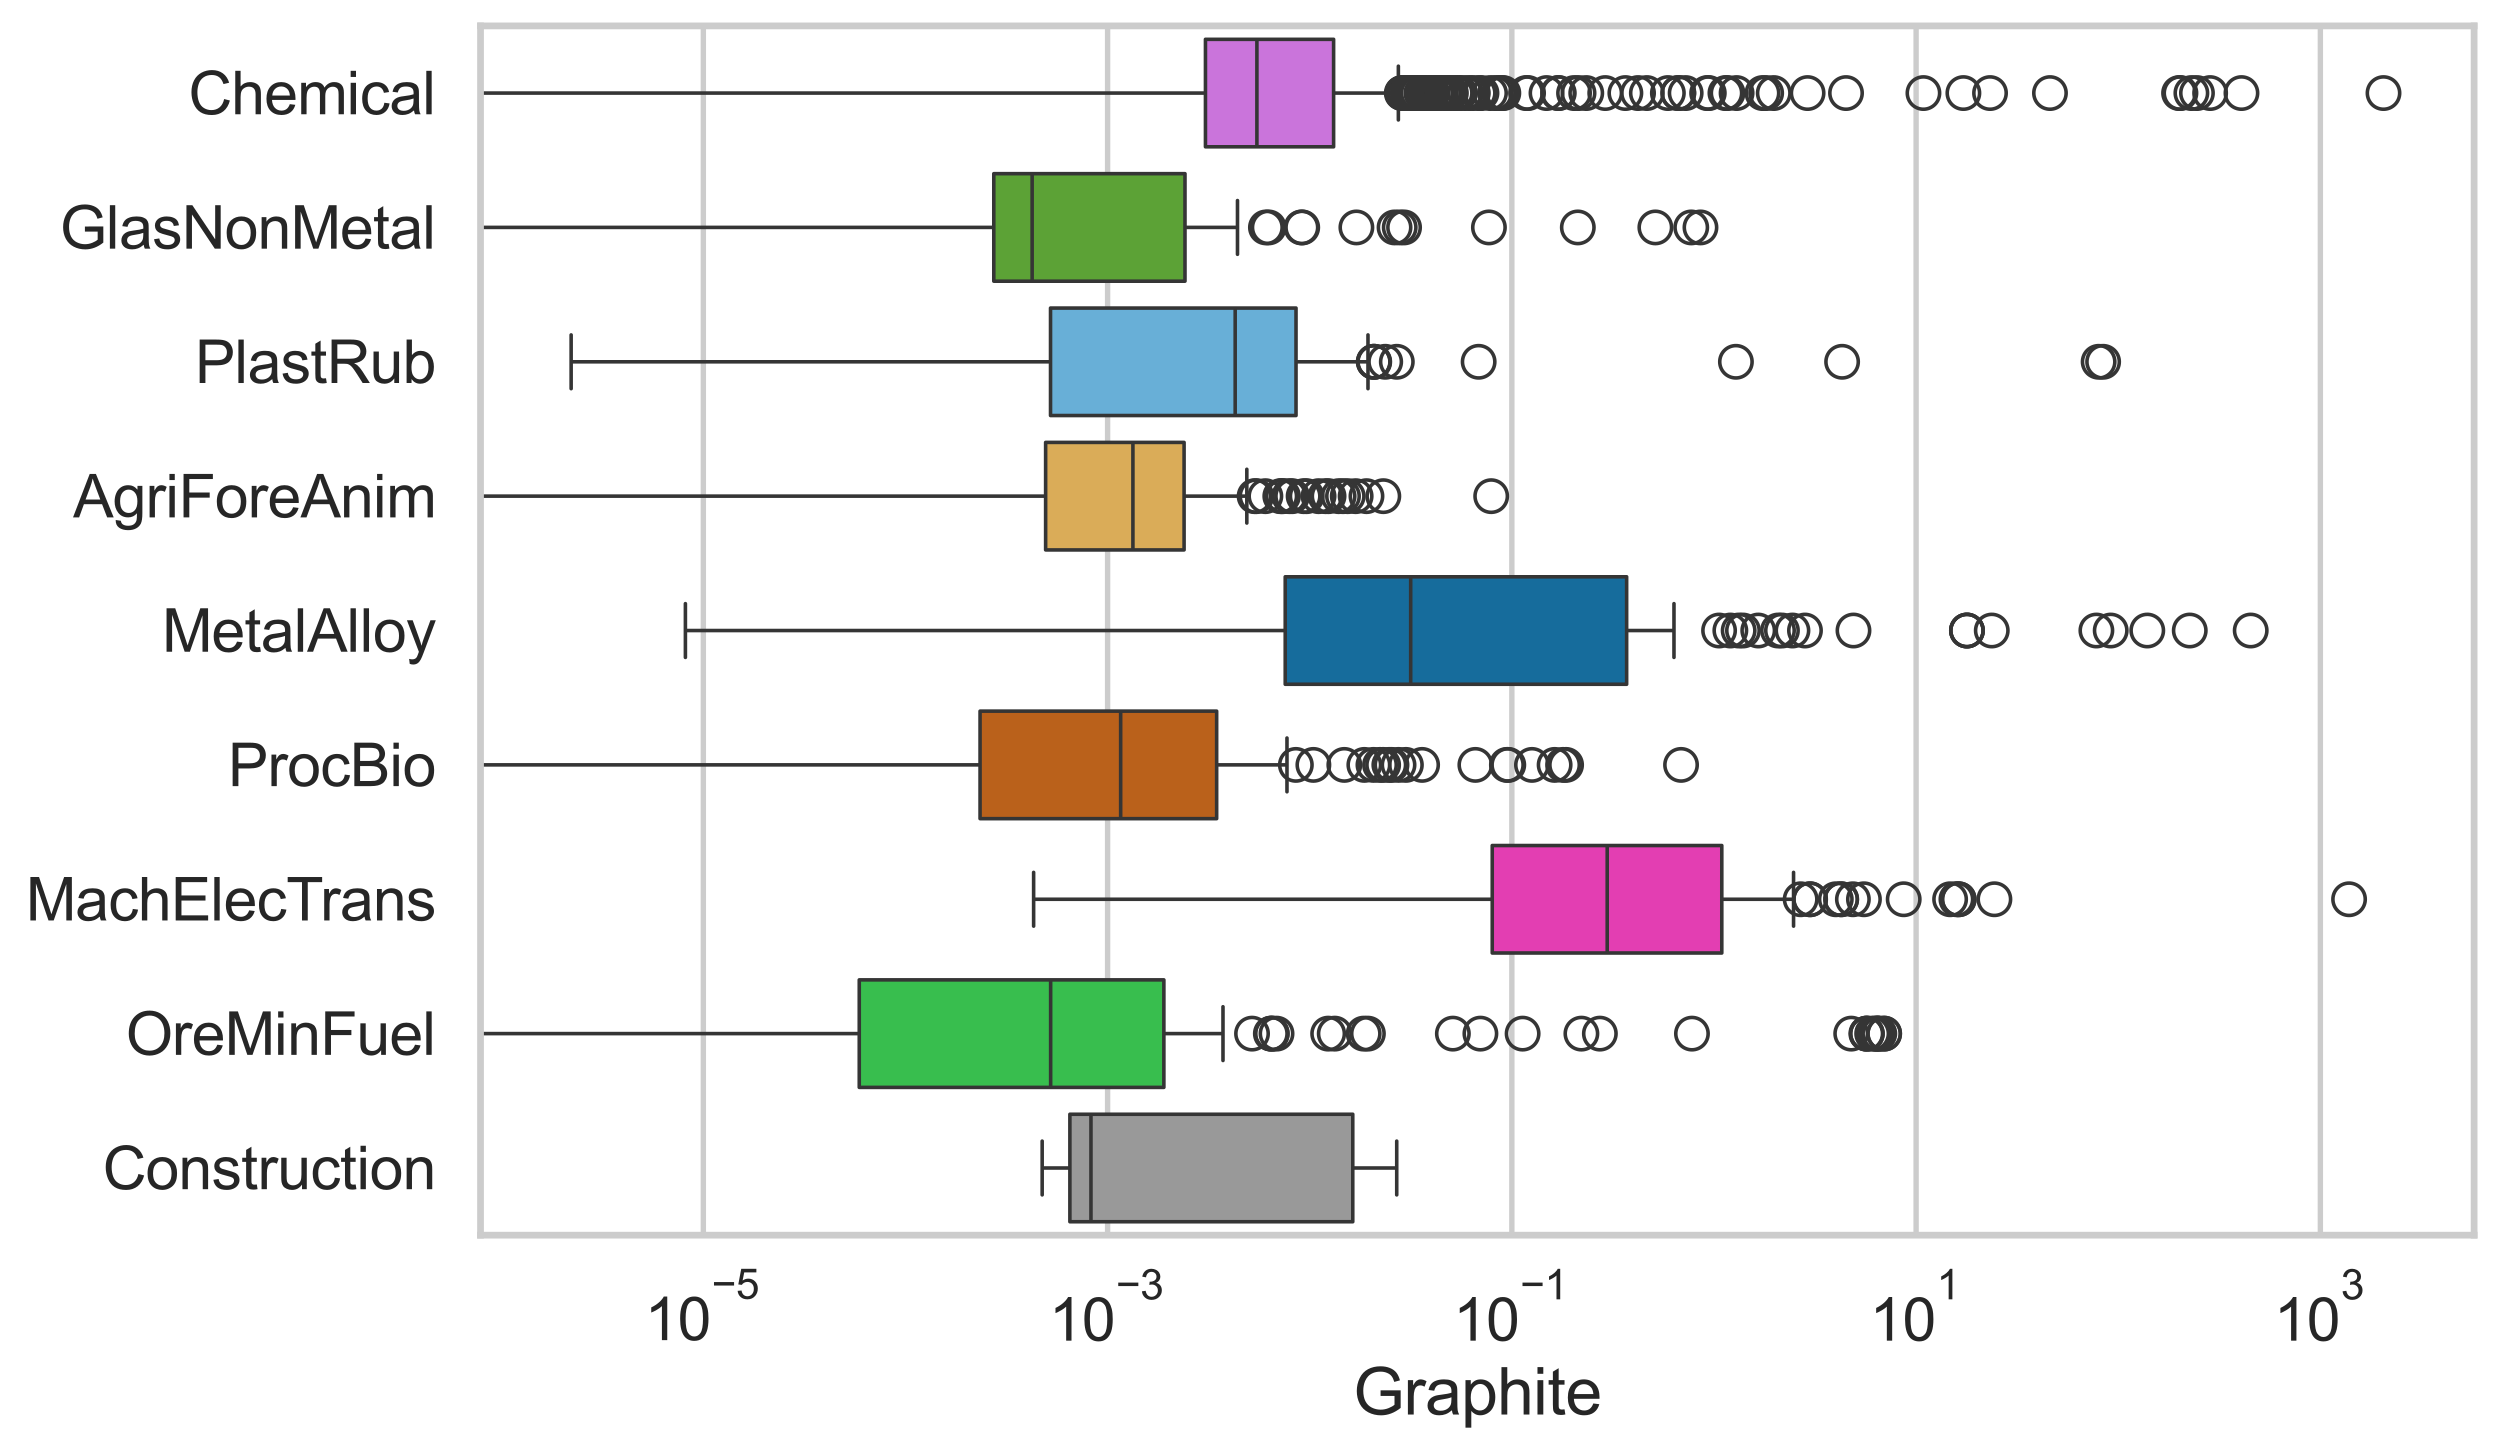 <?xml version="1.0" encoding="utf-8" standalone="no"?>
<!DOCTYPE svg PUBLIC "-//W3C//DTD SVG 1.1//EN"
  "http://www.w3.org/Graphics/SVG/1.1/DTD/svg11.dtd">
<svg xmlns:xlink="http://www.w3.org/1999/xlink" width="695.577pt" height="404.34pt" viewBox="0 0 695.577 404.34" xmlns="http://www.w3.org/2000/svg" version="1.1">
 <defs>
  <style type="text/css">*{stroke-linejoin: round; stroke-linecap: butt}</style>
 </defs>
 <g id="figure_1">
  <g id="patch_1">
   <path d="M 0 404.34 
L 695.577 404.34 
L 695.577 0 
L 0 0 
z
" style="fill: #ffffff"/>
  </g>
  <g id="axes_1">
   <g id="patch_2">
    <path d="M 133.697 343.665 
L 688.377 343.665 
L 688.377 7.2 
L 133.697 7.2 
z
" style="fill: #ffffff"/>
   </g>
   <g id="matplotlib.axis_1">
    <g id="xtick_1">
     <g id="line2d_1">
      <path d="M 195.69 343.665 
L 195.69 7.2 
" clip-path="url(#p0be18e0dca)" style="fill: none; stroke: #cccccc; stroke-width: 1.5; stroke-linecap: round"/>
     </g>
     <g id="text_1">
      <!-- $\mathdefault{10^{-5}}$ -->
      <g style="fill: #262626" transform="translate(179.355 373.015) scale(0.165 -0.165)">
       <defs>
        <path id="ArialMT-31" d="M 2384 0 
L 1822 0 
L 1822 3584 
Q 1619 3391 1289 3197 
Q 959 3003 697 2906 
L 697 3450 
Q 1169 3672 1522 3987 
Q 1875 4303 2022 4600 
L 2384 4600 
L 2384 0 
z
" transform="scale(0.016)"/>
        <path id="ArialMT-30" d="M 266 2259 
Q 266 3072 433 3567 
Q 600 4063 929 4331 
Q 1259 4600 1759 4600 
Q 2128 4600 2406 4451 
Q 2684 4303 2865 4023 
Q 3047 3744 3150 3342 
Q 3253 2941 3253 2259 
Q 3253 1453 3087 958 
Q 2922 463 2592 192 
Q 2263 -78 1759 -78 
Q 1097 -78 719 397 
Q 266 969 266 2259 
z
M 844 2259 
Q 844 1131 1108 757 
Q 1372 384 1759 384 
Q 2147 384 2411 759 
Q 2675 1134 2675 2259 
Q 2675 3391 2411 3762 
Q 2147 4134 1753 4134 
Q 1366 4134 1134 3806 
Q 844 3388 844 2259 
z
" transform="scale(0.016)"/>
        <path id="ArialMT-2212" d="M 3381 1997 
L 356 1997 
L 356 2522 
L 3381 2522 
L 3381 1997 
z
" transform="scale(0.016)"/>
        <path id="ArialMT-35" d="M 266 1200 
L 856 1250 
Q 922 819 1161 601 
Q 1400 384 1738 384 
Q 2144 384 2425 690 
Q 2706 997 2706 1503 
Q 2706 1984 2436 2262 
Q 2166 2541 1728 2541 
Q 1456 2541 1237 2417 
Q 1019 2294 894 2097 
L 366 2166 
L 809 4519 
L 3088 4519 
L 3088 3981 
L 1259 3981 
L 1013 2750 
Q 1425 3038 1878 3038 
Q 2478 3038 2890 2622 
Q 3303 2206 3303 1553 
Q 3303 931 2941 478 
Q 2500 -78 1738 -78 
Q 1113 -78 717 272 
Q 322 622 266 1200 
z
" transform="scale(0.016)"/>
       </defs>
       <use xlink:href="#ArialMT-31" transform="translate(0 0.88)"/>
       <use xlink:href="#ArialMT-30" transform="translate(55.615 0.88)"/>
       <use xlink:href="#ArialMT-2212" transform="translate(112.973 70.573) scale(0.7)"/>
       <use xlink:href="#ArialMT-35" transform="translate(153.852 70.573) scale(0.7)"/>
      </g>
     </g>
    </g>
    <g id="xtick_2">
     <g id="line2d_2">
      <path d="M 308.166 343.665 
L 308.166 7.2 
" clip-path="url(#p0be18e0dca)" style="fill: none; stroke: #cccccc; stroke-width: 1.5; stroke-linecap: round"/>
     </g>
     <g id="text_2">
      <!-- $\mathdefault{10^{-3}}$ -->
      <g style="fill: #262626" transform="translate(291.831 373.18) scale(0.165 -0.165)">
       <defs>
        <path id="ArialMT-33" d="M 269 1209 
L 831 1284 
Q 928 806 1161 595 
Q 1394 384 1728 384 
Q 2125 384 2398 659 
Q 2672 934 2672 1341 
Q 2672 1728 2419 1979 
Q 2166 2231 1775 2231 
Q 1616 2231 1378 2169 
L 1441 2663 
Q 1497 2656 1531 2656 
Q 1891 2656 2178 2843 
Q 2466 3031 2466 3422 
Q 2466 3731 2256 3934 
Q 2047 4138 1716 4138 
Q 1388 4138 1169 3931 
Q 950 3725 888 3313 
L 325 3413 
Q 428 3978 793 4289 
Q 1159 4600 1703 4600 
Q 2078 4600 2393 4439 
Q 2709 4278 2876 4000 
Q 3044 3722 3044 3409 
Q 3044 3113 2884 2869 
Q 2725 2625 2413 2481 
Q 2819 2388 3044 2092 
Q 3269 1797 3269 1353 
Q 3269 753 2831 336 
Q 2394 -81 1725 -81 
Q 1122 -81 723 278 
Q 325 638 269 1209 
z
" transform="scale(0.016)"/>
       </defs>
       <use xlink:href="#ArialMT-31" transform="translate(0 0.994)"/>
       <use xlink:href="#ArialMT-30" transform="translate(55.615 0.994)"/>
       <use xlink:href="#ArialMT-2212" transform="translate(112.973 70.688) scale(0.7)"/>
       <use xlink:href="#ArialMT-33" transform="translate(153.852 70.688) scale(0.7)"/>
      </g>
     </g>
    </g>
    <g id="xtick_3">
     <g id="line2d_3">
      <path d="M 420.643 343.665 
L 420.643 7.2 
" clip-path="url(#p0be18e0dca)" style="fill: none; stroke: #cccccc; stroke-width: 1.5; stroke-linecap: round"/>
     </g>
     <g id="text_3">
      <!-- $\mathdefault{10^{-1}}$ -->
      <g style="fill: #262626" transform="translate(404.308 373.18) scale(0.165 -0.165)">
       <use xlink:href="#ArialMT-31" transform="translate(0 0.994)"/>
       <use xlink:href="#ArialMT-30" transform="translate(55.615 0.994)"/>
       <use xlink:href="#ArialMT-2212" transform="translate(112.973 70.688) scale(0.7)"/>
       <use xlink:href="#ArialMT-31" transform="translate(153.852 70.688) scale(0.7)"/>
      </g>
     </g>
    </g>
    <g id="xtick_4">
     <g id="line2d_4">
      <path d="M 533.119 343.665 
L 533.119 7.2 
" clip-path="url(#p0be18e0dca)" style="fill: none; stroke: #cccccc; stroke-width: 1.5; stroke-linecap: round"/>
     </g>
     <g id="text_4">
      <!-- $\mathdefault{10^{1}}$ -->
      <g style="fill: #262626" transform="translate(520.167 373.18) scale(0.165 -0.165)">
       <use xlink:href="#ArialMT-31" transform="translate(0 0.994)"/>
       <use xlink:href="#ArialMT-30" transform="translate(55.615 0.994)"/>
       <use xlink:href="#ArialMT-31" transform="translate(112.973 70.688) scale(0.7)"/>
      </g>
     </g>
    </g>
    <g id="xtick_5">
     <g id="line2d_5">
      <path d="M 645.596 343.665 
L 645.596 7.2 
" clip-path="url(#p0be18e0dca)" style="fill: none; stroke: #cccccc; stroke-width: 1.5; stroke-linecap: round"/>
     </g>
     <g id="text_5">
      <!-- $\mathdefault{10^{3}}$ -->
      <g style="fill: #262626" transform="translate(632.643 373.18) scale(0.165 -0.165)">
       <use xlink:href="#ArialMT-31" transform="translate(0 0.994)"/>
       <use xlink:href="#ArialMT-30" transform="translate(55.615 0.994)"/>
       <use xlink:href="#ArialMT-33" transform="translate(112.973 70.688) scale(0.7)"/>
      </g>
     </g>
    </g>
    <g id="text_6">
     <!-- Graphite -->
     <g style="fill: #262626" transform="translate(376.521 393.563) scale(0.18 -0.18)">
      <defs>
       <path id="ArialMT-47" d="M 2638 1797 
L 2638 2334 
L 4578 2338 
L 4578 638 
Q 4131 281 3656 101 
Q 3181 -78 2681 -78 
Q 2006 -78 1454 211 
Q 903 500 622 1047 
Q 341 1594 341 2269 
Q 341 2938 620 3517 
Q 900 4097 1425 4378 
Q 1950 4659 2634 4659 
Q 3131 4659 3532 4498 
Q 3934 4338 4162 4050 
Q 4391 3763 4509 3300 
L 3963 3150 
Q 3859 3500 3706 3700 
Q 3553 3900 3268 4020 
Q 2984 4141 2638 4141 
Q 2222 4141 1919 4014 
Q 1616 3888 1430 3681 
Q 1244 3475 1141 3228 
Q 966 2803 966 2306 
Q 966 1694 1177 1281 
Q 1388 869 1791 669 
Q 2194 469 2647 469 
Q 3041 469 3416 620 
Q 3791 772 3984 944 
L 3984 1797 
L 2638 1797 
z
" transform="scale(0.016)"/>
       <path id="ArialMT-72" d="M 416 0 
L 416 3319 
L 922 3319 
L 922 2816 
Q 1116 3169 1280 3281 
Q 1444 3394 1641 3394 
Q 1925 3394 2219 3213 
L 2025 2691 
Q 1819 2813 1613 2813 
Q 1428 2813 1281 2702 
Q 1134 2591 1072 2394 
Q 978 2094 978 1738 
L 978 0 
L 416 0 
z
" transform="scale(0.016)"/>
       <path id="ArialMT-61" d="M 2588 409 
Q 2275 144 1986 34 
Q 1697 -75 1366 -75 
Q 819 -75 525 192 
Q 231 459 231 875 
Q 231 1119 342 1320 
Q 453 1522 633 1644 
Q 813 1766 1038 1828 
Q 1203 1872 1538 1913 
Q 2219 1994 2541 2106 
Q 2544 2222 2544 2253 
Q 2544 2597 2384 2738 
Q 2169 2928 1744 2928 
Q 1347 2928 1158 2789 
Q 969 2650 878 2297 
L 328 2372 
Q 403 2725 575 2942 
Q 747 3159 1072 3276 
Q 1397 3394 1825 3394 
Q 2250 3394 2515 3294 
Q 2781 3194 2906 3042 
Q 3031 2891 3081 2659 
Q 3109 2516 3109 2141 
L 3109 1391 
Q 3109 606 3145 398 
Q 3181 191 3288 0 
L 2700 0 
Q 2613 175 2588 409 
z
M 2541 1666 
Q 2234 1541 1622 1453 
Q 1275 1403 1131 1340 
Q 988 1278 909 1158 
Q 831 1038 831 891 
Q 831 666 1001 516 
Q 1172 366 1500 366 
Q 1825 366 2078 508 
Q 2331 650 2450 897 
Q 2541 1088 2541 1459 
L 2541 1666 
z
" transform="scale(0.016)"/>
       <path id="ArialMT-70" d="M 422 -1272 
L 422 3319 
L 934 3319 
L 934 2888 
Q 1116 3141 1344 3267 
Q 1572 3394 1897 3394 
Q 2322 3394 2647 3175 
Q 2972 2956 3137 2557 
Q 3303 2159 3303 1684 
Q 3303 1175 3120 767 
Q 2938 359 2589 142 
Q 2241 -75 1856 -75 
Q 1575 -75 1351 44 
Q 1128 163 984 344 
L 984 -1272 
L 422 -1272 
z
M 931 1641 
Q 931 1000 1190 694 
Q 1450 388 1819 388 
Q 2194 388 2461 705 
Q 2728 1022 2728 1688 
Q 2728 2322 2467 2637 
Q 2206 2953 1844 2953 
Q 1484 2953 1207 2617 
Q 931 2281 931 1641 
z
" transform="scale(0.016)"/>
       <path id="ArialMT-68" d="M 422 0 
L 422 4581 
L 984 4581 
L 984 2938 
Q 1378 3394 1978 3394 
Q 2347 3394 2619 3248 
Q 2891 3103 3008 2847 
Q 3125 2591 3125 2103 
L 3125 0 
L 2563 0 
L 2563 2103 
Q 2563 2525 2380 2717 
Q 2197 2909 1863 2909 
Q 1613 2909 1392 2779 
Q 1172 2650 1078 2428 
Q 984 2206 984 1816 
L 984 0 
L 422 0 
z
" transform="scale(0.016)"/>
       <path id="ArialMT-69" d="M 425 3934 
L 425 4581 
L 988 4581 
L 988 3934 
L 425 3934 
z
M 425 0 
L 425 3319 
L 988 3319 
L 988 0 
L 425 0 
z
" transform="scale(0.016)"/>
       <path id="ArialMT-74" d="M 1650 503 
L 1731 6 
Q 1494 -44 1306 -44 
Q 1000 -44 831 53 
Q 663 150 594 308 
Q 525 466 525 972 
L 525 2881 
L 113 2881 
L 113 3319 
L 525 3319 
L 525 4141 
L 1084 4478 
L 1084 3319 
L 1650 3319 
L 1650 2881 
L 1084 2881 
L 1084 941 
Q 1084 700 1114 631 
Q 1144 563 1211 522 
Q 1278 481 1403 481 
Q 1497 481 1650 503 
z
" transform="scale(0.016)"/>
       <path id="ArialMT-65" d="M 2694 1069 
L 3275 997 
Q 3138 488 2766 206 
Q 2394 -75 1816 -75 
Q 1088 -75 661 373 
Q 234 822 234 1631 
Q 234 2469 665 2931 
Q 1097 3394 1784 3394 
Q 2450 3394 2872 2941 
Q 3294 2488 3294 1666 
Q 3294 1616 3291 1516 
L 816 1516 
Q 847 969 1125 678 
Q 1403 388 1819 388 
Q 2128 388 2347 550 
Q 2566 713 2694 1069 
z
M 847 1978 
L 2700 1978 
Q 2663 2397 2488 2606 
Q 2219 2931 1791 2931 
Q 1403 2931 1139 2672 
Q 875 2413 847 1978 
z
" transform="scale(0.016)"/>
      </defs>
      <use xlink:href="#ArialMT-47"/>
      <use xlink:href="#ArialMT-72" transform="translate(77.783 0)"/>
      <use xlink:href="#ArialMT-61" transform="translate(111.084 0)"/>
      <use xlink:href="#ArialMT-70" transform="translate(166.699 0)"/>
      <use xlink:href="#ArialMT-68" transform="translate(222.314 0)"/>
      <use xlink:href="#ArialMT-69" transform="translate(277.93 0)"/>
      <use xlink:href="#ArialMT-74" transform="translate(300.146 0)"/>
      <use xlink:href="#ArialMT-65" transform="translate(327.93 0)"/>
     </g>
    </g>
   </g>
   <g id="matplotlib.axis_2">
    <g id="ytick_1">
     <g id="text_7">
      <!-- Chemical -->
      <g style="fill: #262626" transform="translate(52.428 31.798) scale(0.165 -0.165)">
       <defs>
        <path id="ArialMT-43" d="M 3763 1606 
L 4369 1453 
Q 4178 706 3683 314 
Q 3188 -78 2472 -78 
Q 1731 -78 1267 223 
Q 803 525 561 1097 
Q 319 1669 319 2325 
Q 319 3041 592 3573 
Q 866 4106 1370 4382 
Q 1875 4659 2481 4659 
Q 3169 4659 3637 4309 
Q 4106 3959 4291 3325 
L 3694 3184 
Q 3534 3684 3231 3912 
Q 2928 4141 2469 4141 
Q 1941 4141 1586 3887 
Q 1231 3634 1087 3207 
Q 944 2781 944 2328 
Q 944 1744 1114 1308 
Q 1284 872 1643 656 
Q 2003 441 2422 441 
Q 2931 441 3284 734 
Q 3638 1028 3763 1606 
z
" transform="scale(0.016)"/>
        <path id="ArialMT-6d" d="M 422 0 
L 422 3319 
L 925 3319 
L 925 2853 
Q 1081 3097 1340 3245 
Q 1600 3394 1931 3394 
Q 2300 3394 2536 3241 
Q 2772 3088 2869 2813 
Q 3263 3394 3894 3394 
Q 4388 3394 4653 3120 
Q 4919 2847 4919 2278 
L 4919 0 
L 4359 0 
L 4359 2091 
Q 4359 2428 4304 2576 
Q 4250 2725 4106 2815 
Q 3963 2906 3769 2906 
Q 3419 2906 3187 2673 
Q 2956 2441 2956 1928 
L 2956 0 
L 2394 0 
L 2394 2156 
Q 2394 2531 2256 2718 
Q 2119 2906 1806 2906 
Q 1569 2906 1367 2781 
Q 1166 2656 1075 2415 
Q 984 2175 984 1722 
L 984 0 
L 422 0 
z
" transform="scale(0.016)"/>
        <path id="ArialMT-63" d="M 2588 1216 
L 3141 1144 
Q 3050 572 2676 248 
Q 2303 -75 1759 -75 
Q 1078 -75 664 370 
Q 250 816 250 1647 
Q 250 2184 428 2587 
Q 606 2991 970 3192 
Q 1334 3394 1763 3394 
Q 2303 3394 2647 3120 
Q 2991 2847 3088 2344 
L 2541 2259 
Q 2463 2594 2264 2762 
Q 2066 2931 1784 2931 
Q 1359 2931 1093 2626 
Q 828 2322 828 1663 
Q 828 994 1084 691 
Q 1341 388 1753 388 
Q 2084 388 2306 591 
Q 2528 794 2588 1216 
z
" transform="scale(0.016)"/>
        <path id="ArialMT-6c" d="M 409 0 
L 409 4581 
L 972 4581 
L 972 0 
L 409 0 
z
" transform="scale(0.016)"/>
       </defs>
       <use xlink:href="#ArialMT-43"/>
       <use xlink:href="#ArialMT-68" transform="translate(72.217 0)"/>
       <use xlink:href="#ArialMT-65" transform="translate(127.832 0)"/>
       <use xlink:href="#ArialMT-6d" transform="translate(183.447 0)"/>
       <use xlink:href="#ArialMT-69" transform="translate(266.748 0)"/>
       <use xlink:href="#ArialMT-63" transform="translate(288.965 0)"/>
       <use xlink:href="#ArialMT-61" transform="translate(338.965 0)"/>
       <use xlink:href="#ArialMT-6c" transform="translate(394.58 0)"/>
      </g>
     </g>
    </g>
    <g id="ytick_2">
     <g id="text_8">
      <!-- GlasNonMetal -->
      <g style="fill: #262626" transform="translate(16.659 69.183) scale(0.165 -0.165)">
       <defs>
        <path id="ArialMT-73" d="M 197 991 
L 753 1078 
Q 800 744 1014 566 
Q 1228 388 1613 388 
Q 2000 388 2187 545 
Q 2375 703 2375 916 
Q 2375 1106 2209 1216 
Q 2094 1291 1634 1406 
Q 1016 1563 777 1677 
Q 538 1791 414 1992 
Q 291 2194 291 2438 
Q 291 2659 392 2848 
Q 494 3038 669 3163 
Q 800 3259 1026 3326 
Q 1253 3394 1513 3394 
Q 1903 3394 2198 3281 
Q 2494 3169 2634 2976 
Q 2775 2784 2828 2463 
L 2278 2388 
Q 2241 2644 2061 2787 
Q 1881 2931 1553 2931 
Q 1166 2931 1000 2803 
Q 834 2675 834 2503 
Q 834 2394 903 2306 
Q 972 2216 1119 2156 
Q 1203 2125 1616 2013 
Q 2213 1853 2448 1751 
Q 2684 1650 2818 1456 
Q 2953 1263 2953 975 
Q 2953 694 2789 445 
Q 2625 197 2315 61 
Q 2006 -75 1616 -75 
Q 969 -75 630 194 
Q 291 463 197 991 
z
" transform="scale(0.016)"/>
        <path id="ArialMT-4e" d="M 488 0 
L 488 4581 
L 1109 4581 
L 3516 984 
L 3516 4581 
L 4097 4581 
L 4097 0 
L 3475 0 
L 1069 3600 
L 1069 0 
L 488 0 
z
" transform="scale(0.016)"/>
        <path id="ArialMT-6f" d="M 213 1659 
Q 213 2581 725 3025 
Q 1153 3394 1769 3394 
Q 2453 3394 2887 2945 
Q 3322 2497 3322 1706 
Q 3322 1066 3130 698 
Q 2938 331 2570 128 
Q 2203 -75 1769 -75 
Q 1072 -75 642 372 
Q 213 819 213 1659 
z
M 791 1659 
Q 791 1022 1069 705 
Q 1347 388 1769 388 
Q 2188 388 2466 706 
Q 2744 1025 2744 1678 
Q 2744 2294 2464 2611 
Q 2184 2928 1769 2928 
Q 1347 2928 1069 2612 
Q 791 2297 791 1659 
z
" transform="scale(0.016)"/>
        <path id="ArialMT-6e" d="M 422 0 
L 422 3319 
L 928 3319 
L 928 2847 
Q 1294 3394 1984 3394 
Q 2284 3394 2536 3286 
Q 2788 3178 2913 3003 
Q 3038 2828 3088 2588 
Q 3119 2431 3119 2041 
L 3119 0 
L 2556 0 
L 2556 2019 
Q 2556 2363 2490 2533 
Q 2425 2703 2258 2804 
Q 2091 2906 1866 2906 
Q 1506 2906 1245 2678 
Q 984 2450 984 1813 
L 984 0 
L 422 0 
z
" transform="scale(0.016)"/>
        <path id="ArialMT-4d" d="M 475 0 
L 475 4581 
L 1388 4581 
L 2472 1338 
Q 2622 884 2691 659 
Q 2769 909 2934 1394 
L 4031 4581 
L 4847 4581 
L 4847 0 
L 4263 0 
L 4263 3834 
L 2931 0 
L 2384 0 
L 1059 3900 
L 1059 0 
L 475 0 
z
" transform="scale(0.016)"/>
       </defs>
       <use xlink:href="#ArialMT-47"/>
       <use xlink:href="#ArialMT-6c" transform="translate(77.783 0)"/>
       <use xlink:href="#ArialMT-61" transform="translate(100 0)"/>
       <use xlink:href="#ArialMT-73" transform="translate(155.615 0)"/>
       <use xlink:href="#ArialMT-4e" transform="translate(205.615 0)"/>
       <use xlink:href="#ArialMT-6f" transform="translate(277.832 0)"/>
       <use xlink:href="#ArialMT-6e" transform="translate(333.447 0)"/>
       <use xlink:href="#ArialMT-4d" transform="translate(389.062 0)"/>
       <use xlink:href="#ArialMT-65" transform="translate(472.363 0)"/>
       <use xlink:href="#ArialMT-74" transform="translate(527.979 0)"/>
       <use xlink:href="#ArialMT-61" transform="translate(555.762 0)"/>
       <use xlink:href="#ArialMT-6c" transform="translate(611.377 0)"/>
      </g>
     </g>
    </g>
    <g id="ytick_3">
     <g id="text_9">
      <!-- PlastRub -->
      <g style="fill: #262626" transform="translate(54.248 106.568) scale(0.165 -0.165)">
       <defs>
        <path id="ArialMT-50" d="M 494 0 
L 494 4581 
L 2222 4581 
Q 2678 4581 2919 4538 
Q 3256 4481 3484 4323 
Q 3713 4166 3852 3881 
Q 3991 3597 3991 3256 
Q 3991 2672 3619 2267 
Q 3247 1863 2275 1863 
L 1100 1863 
L 1100 0 
L 494 0 
z
M 1100 2403 
L 2284 2403 
Q 2872 2403 3119 2622 
Q 3366 2841 3366 3238 
Q 3366 3525 3220 3729 
Q 3075 3934 2838 4000 
Q 2684 4041 2272 4041 
L 1100 4041 
L 1100 2403 
z
" transform="scale(0.016)"/>
        <path id="ArialMT-52" d="M 503 0 
L 503 4581 
L 2534 4581 
Q 3147 4581 3465 4457 
Q 3784 4334 3975 4021 
Q 4166 3709 4166 3331 
Q 4166 2844 3850 2509 
Q 3534 2175 2875 2084 
Q 3116 1969 3241 1856 
Q 3506 1613 3744 1247 
L 4541 0 
L 3778 0 
L 3172 953 
Q 2906 1366 2734 1584 
Q 2563 1803 2427 1890 
Q 2291 1978 2150 2013 
Q 2047 2034 1813 2034 
L 1109 2034 
L 1109 0 
L 503 0 
z
M 1109 2559 
L 2413 2559 
Q 2828 2559 3062 2645 
Q 3297 2731 3419 2920 
Q 3541 3109 3541 3331 
Q 3541 3656 3305 3865 
Q 3069 4075 2559 4075 
L 1109 4075 
L 1109 2559 
z
" transform="scale(0.016)"/>
        <path id="ArialMT-75" d="M 2597 0 
L 2597 488 
Q 2209 -75 1544 -75 
Q 1250 -75 995 37 
Q 741 150 617 320 
Q 494 491 444 738 
Q 409 903 409 1263 
L 409 3319 
L 972 3319 
L 972 1478 
Q 972 1038 1006 884 
Q 1059 663 1231 536 
Q 1403 409 1656 409 
Q 1909 409 2131 539 
Q 2353 669 2445 892 
Q 2538 1116 2538 1541 
L 2538 3319 
L 3100 3319 
L 3100 0 
L 2597 0 
z
" transform="scale(0.016)"/>
        <path id="ArialMT-62" d="M 941 0 
L 419 0 
L 419 4581 
L 981 4581 
L 981 2947 
Q 1338 3394 1891 3394 
Q 2197 3394 2470 3270 
Q 2744 3147 2920 2923 
Q 3097 2700 3197 2384 
Q 3297 2069 3297 1709 
Q 3297 856 2875 390 
Q 2453 -75 1863 -75 
Q 1275 -75 941 416 
L 941 0 
z
M 934 1684 
Q 934 1088 1097 822 
Q 1363 388 1816 388 
Q 2184 388 2453 708 
Q 2722 1028 2722 1663 
Q 2722 2313 2464 2622 
Q 2206 2931 1841 2931 
Q 1472 2931 1203 2611 
Q 934 2291 934 1684 
z
" transform="scale(0.016)"/>
       </defs>
       <use xlink:href="#ArialMT-50"/>
       <use xlink:href="#ArialMT-6c" transform="translate(66.699 0)"/>
       <use xlink:href="#ArialMT-61" transform="translate(88.916 0)"/>
       <use xlink:href="#ArialMT-73" transform="translate(144.531 0)"/>
       <use xlink:href="#ArialMT-74" transform="translate(194.531 0)"/>
       <use xlink:href="#ArialMT-52" transform="translate(222.314 0)"/>
       <use xlink:href="#ArialMT-75" transform="translate(294.531 0)"/>
       <use xlink:href="#ArialMT-62" transform="translate(350.146 0)"/>
      </g>
     </g>
    </g>
    <g id="ytick_4">
     <g id="text_10">
      <!-- AgriForeAnim -->
      <g style="fill: #262626" transform="translate(20.341 143.953) scale(0.165 -0.165)">
       <defs>
        <path id="ArialMT-41" d="M -9 0 
L 1750 4581 
L 2403 4581 
L 4278 0 
L 3588 0 
L 3053 1388 
L 1138 1388 
L 634 0 
L -9 0 
z
M 1313 1881 
L 2866 1881 
L 2388 3150 
Q 2169 3728 2063 4100 
Q 1975 3659 1816 3225 
L 1313 1881 
z
" transform="scale(0.016)"/>
        <path id="ArialMT-67" d="M 319 -275 
L 866 -356 
Q 900 -609 1056 -725 
Q 1266 -881 1628 -881 
Q 2019 -881 2231 -725 
Q 2444 -569 2519 -288 
Q 2563 -116 2559 434 
Q 2191 0 1641 0 
Q 956 0 581 494 
Q 206 988 206 1678 
Q 206 2153 378 2554 
Q 550 2956 876 3175 
Q 1203 3394 1644 3394 
Q 2231 3394 2613 2919 
L 2613 3319 
L 3131 3319 
L 3131 450 
Q 3131 -325 2973 -648 
Q 2816 -972 2473 -1159 
Q 2131 -1347 1631 -1347 
Q 1038 -1347 672 -1080 
Q 306 -813 319 -275 
z
M 784 1719 
Q 784 1066 1043 766 
Q 1303 466 1694 466 
Q 2081 466 2343 764 
Q 2606 1063 2606 1700 
Q 2606 2309 2336 2618 
Q 2066 2928 1684 2928 
Q 1309 2928 1046 2623 
Q 784 2319 784 1719 
z
" transform="scale(0.016)"/>
        <path id="ArialMT-46" d="M 525 0 
L 525 4581 
L 3616 4581 
L 3616 4041 
L 1131 4041 
L 1131 2622 
L 3281 2622 
L 3281 2081 
L 1131 2081 
L 1131 0 
L 525 0 
z
" transform="scale(0.016)"/>
       </defs>
       <use xlink:href="#ArialMT-41"/>
       <use xlink:href="#ArialMT-67" transform="translate(66.699 0)"/>
       <use xlink:href="#ArialMT-72" transform="translate(122.314 0)"/>
       <use xlink:href="#ArialMT-69" transform="translate(155.615 0)"/>
       <use xlink:href="#ArialMT-46" transform="translate(177.832 0)"/>
       <use xlink:href="#ArialMT-6f" transform="translate(238.916 0)"/>
       <use xlink:href="#ArialMT-72" transform="translate(294.531 0)"/>
       <use xlink:href="#ArialMT-65" transform="translate(327.832 0)"/>
       <use xlink:href="#ArialMT-41" transform="translate(383.447 0)"/>
       <use xlink:href="#ArialMT-6e" transform="translate(450.146 0)"/>
       <use xlink:href="#ArialMT-69" transform="translate(505.762 0)"/>
       <use xlink:href="#ArialMT-6d" transform="translate(527.979 0)"/>
      </g>
     </g>
    </g>
    <g id="ytick_5">
     <g id="text_11">
      <!-- MetalAlloy -->
      <g style="fill: #262626" transform="translate(45.088 181.337) scale(0.165 -0.165)">
       <defs>
        <path id="ArialMT-79" d="M 397 -1278 
L 334 -750 
Q 519 -800 656 -800 
Q 844 -800 956 -737 
Q 1069 -675 1141 -563 
Q 1194 -478 1313 -144 
Q 1328 -97 1363 -6 
L 103 3319 
L 709 3319 
L 1400 1397 
Q 1534 1031 1641 628 
Q 1738 1016 1872 1384 
L 2581 3319 
L 3144 3319 
L 1881 -56 
Q 1678 -603 1566 -809 
Q 1416 -1088 1222 -1217 
Q 1028 -1347 759 -1347 
Q 597 -1347 397 -1278 
z
" transform="scale(0.016)"/>
       </defs>
       <use xlink:href="#ArialMT-4d"/>
       <use xlink:href="#ArialMT-65" transform="translate(83.301 0)"/>
       <use xlink:href="#ArialMT-74" transform="translate(138.916 0)"/>
       <use xlink:href="#ArialMT-61" transform="translate(166.699 0)"/>
       <use xlink:href="#ArialMT-6c" transform="translate(222.314 0)"/>
       <use xlink:href="#ArialMT-41" transform="translate(244.531 0)"/>
       <use xlink:href="#ArialMT-6c" transform="translate(311.23 0)"/>
       <use xlink:href="#ArialMT-6c" transform="translate(333.447 0)"/>
       <use xlink:href="#ArialMT-6f" transform="translate(355.664 0)"/>
       <use xlink:href="#ArialMT-79" transform="translate(411.279 0)"/>
      </g>
     </g>
    </g>
    <g id="ytick_6">
     <g id="text_12">
      <!-- ProcBio -->
      <g style="fill: #262626" transform="translate(63.424 218.722) scale(0.165 -0.165)">
       <defs>
        <path id="ArialMT-42" d="M 469 0 
L 469 4581 
L 2188 4581 
Q 2713 4581 3030 4442 
Q 3347 4303 3526 4014 
Q 3706 3725 3706 3409 
Q 3706 3116 3547 2856 
Q 3388 2597 3066 2438 
Q 3481 2316 3704 2022 
Q 3928 1728 3928 1328 
Q 3928 1006 3792 729 
Q 3656 453 3456 303 
Q 3256 153 2954 76 
Q 2653 0 2216 0 
L 469 0 
z
M 1075 2656 
L 2066 2656 
Q 2469 2656 2644 2709 
Q 2875 2778 2992 2937 
Q 3109 3097 3109 3338 
Q 3109 3566 3000 3739 
Q 2891 3913 2687 3977 
Q 2484 4041 1991 4041 
L 1075 4041 
L 1075 2656 
z
M 1075 541 
L 2216 541 
Q 2509 541 2628 563 
Q 2838 600 2978 687 
Q 3119 775 3209 942 
Q 3300 1109 3300 1328 
Q 3300 1584 3169 1773 
Q 3038 1963 2805 2039 
Q 2572 2116 2134 2116 
L 1075 2116 
L 1075 541 
z
" transform="scale(0.016)"/>
       </defs>
       <use xlink:href="#ArialMT-50"/>
       <use xlink:href="#ArialMT-72" transform="translate(66.699 0)"/>
       <use xlink:href="#ArialMT-6f" transform="translate(100 0)"/>
       <use xlink:href="#ArialMT-63" transform="translate(155.615 0)"/>
       <use xlink:href="#ArialMT-42" transform="translate(205.615 0)"/>
       <use xlink:href="#ArialMT-69" transform="translate(272.314 0)"/>
       <use xlink:href="#ArialMT-6f" transform="translate(294.531 0)"/>
      </g>
     </g>
    </g>
    <g id="ytick_7">
     <g id="text_13">
      <!-- MachElecTrans -->
      <g style="fill: #262626" transform="translate(7.2 256.107) scale(0.165 -0.165)">
       <defs>
        <path id="ArialMT-45" d="M 506 0 
L 506 4581 
L 3819 4581 
L 3819 4041 
L 1113 4041 
L 1113 2638 
L 3647 2638 
L 3647 2100 
L 1113 2100 
L 1113 541 
L 3925 541 
L 3925 0 
L 506 0 
z
" transform="scale(0.016)"/>
        <path id="ArialMT-54" d="M 1659 0 
L 1659 4041 
L 150 4041 
L 150 4581 
L 3781 4581 
L 3781 4041 
L 2266 4041 
L 2266 0 
L 1659 0 
z
" transform="scale(0.016)"/>
       </defs>
       <use xlink:href="#ArialMT-4d"/>
       <use xlink:href="#ArialMT-61" transform="translate(83.301 0)"/>
       <use xlink:href="#ArialMT-63" transform="translate(138.916 0)"/>
       <use xlink:href="#ArialMT-68" transform="translate(188.916 0)"/>
       <use xlink:href="#ArialMT-45" transform="translate(244.531 0)"/>
       <use xlink:href="#ArialMT-6c" transform="translate(311.23 0)"/>
       <use xlink:href="#ArialMT-65" transform="translate(333.447 0)"/>
       <use xlink:href="#ArialMT-63" transform="translate(389.062 0)"/>
       <use xlink:href="#ArialMT-54" transform="translate(439.062 0)"/>
       <use xlink:href="#ArialMT-72" transform="translate(496.396 0)"/>
       <use xlink:href="#ArialMT-61" transform="translate(529.697 0)"/>
       <use xlink:href="#ArialMT-6e" transform="translate(585.312 0)"/>
       <use xlink:href="#ArialMT-73" transform="translate(640.928 0)"/>
      </g>
     </g>
    </g>
    <g id="ytick_8">
     <g id="text_14">
      <!-- OreMinFuel -->
      <g style="fill: #262626" transform="translate(35.013 293.492) scale(0.165 -0.165)">
       <defs>
        <path id="ArialMT-4f" d="M 309 2231 
Q 309 3372 921 4017 
Q 1534 4663 2503 4663 
Q 3138 4663 3647 4359 
Q 4156 4056 4423 3514 
Q 4691 2972 4691 2284 
Q 4691 1588 4409 1038 
Q 4128 488 3612 205 
Q 3097 -78 2500 -78 
Q 1853 -78 1343 234 
Q 834 547 571 1087 
Q 309 1628 309 2231 
z
M 934 2222 
Q 934 1394 1379 917 
Q 1825 441 2497 441 
Q 3181 441 3623 922 
Q 4066 1403 4066 2288 
Q 4066 2847 3877 3264 
Q 3688 3681 3323 3911 
Q 2959 4141 2506 4141 
Q 1863 4141 1398 3698 
Q 934 3256 934 2222 
z
" transform="scale(0.016)"/>
       </defs>
       <use xlink:href="#ArialMT-4f"/>
       <use xlink:href="#ArialMT-72" transform="translate(77.783 0)"/>
       <use xlink:href="#ArialMT-65" transform="translate(111.084 0)"/>
       <use xlink:href="#ArialMT-4d" transform="translate(166.699 0)"/>
       <use xlink:href="#ArialMT-69" transform="translate(250 0)"/>
       <use xlink:href="#ArialMT-6e" transform="translate(272.217 0)"/>
       <use xlink:href="#ArialMT-46" transform="translate(327.832 0)"/>
       <use xlink:href="#ArialMT-75" transform="translate(388.916 0)"/>
       <use xlink:href="#ArialMT-65" transform="translate(444.531 0)"/>
       <use xlink:href="#ArialMT-6c" transform="translate(500.146 0)"/>
      </g>
     </g>
    </g>
    <g id="ytick_9">
     <g id="text_15">
      <!-- Construction -->
      <g style="fill: #262626" transform="translate(28.575 330.877) scale(0.165 -0.165)">
       <use xlink:href="#ArialMT-43"/>
       <use xlink:href="#ArialMT-6f" transform="translate(72.217 0)"/>
       <use xlink:href="#ArialMT-6e" transform="translate(127.832 0)"/>
       <use xlink:href="#ArialMT-73" transform="translate(183.447 0)"/>
       <use xlink:href="#ArialMT-74" transform="translate(233.447 0)"/>
       <use xlink:href="#ArialMT-72" transform="translate(261.23 0)"/>
       <use xlink:href="#ArialMT-75" transform="translate(294.531 0)"/>
       <use xlink:href="#ArialMT-63" transform="translate(350.146 0)"/>
       <use xlink:href="#ArialMT-74" transform="translate(400.146 0)"/>
       <use xlink:href="#ArialMT-69" transform="translate(427.93 0)"/>
       <use xlink:href="#ArialMT-6f" transform="translate(450.146 0)"/>
       <use xlink:href="#ArialMT-6e" transform="translate(505.762 0)"/>
      </g>
     </g>
    </g>
   </g>
   <g id="patch_3">
    <path d="M 335.395 10.938 
L 335.395 40.846 
L 371.05 40.846 
L 371.05 10.938 
L 335.395 10.938 
z
" clip-path="url(#p0be18e0dca)" style="fill: #ca74db; stroke: #353535; stroke-linejoin: miter"/>
   </g>
   <g id="line2d_6">
    <path d="M 335.395 25.892 
L -1 25.892 
" clip-path="url(#p0be18e0dca)" style="fill: none; stroke: #353535"/>
   </g>
   <g id="line2d_7">
    <path d="M 371.05 25.892 
L 389.068 25.892 
" clip-path="url(#p0be18e0dca)" style="fill: none; stroke: #353535"/>
   </g>
   <g id="line2d_8">
    <path clip-path="url(#p0be18e0dca)" style="fill: none; stroke: #353535; stroke-linecap: round"/>
   </g>
   <g id="line2d_9">
    <path d="M 389.068 18.415 
L 389.068 33.369 
" clip-path="url(#p0be18e0dca)" style="fill: none; stroke: #353535; stroke-linecap: round"/>
   </g>
   <g id="line2d_10">
    <defs>
     <path id="m2a24c36c1c" d="M 0 4.5 
C 1.193 4.5 2.338 4.026 3.182 3.182 
C 4.026 2.338 4.5 1.193 4.5 0 
C 4.5 -1.193 4.026 -2.338 3.182 -3.182 
C 2.338 -4.026 1.193 -4.5 0 -4.5 
C -1.193 -4.5 -2.338 -4.026 -3.182 -3.182 
C -4.026 -2.338 -4.5 -1.193 -4.5 0 
C -4.5 1.193 -4.026 2.338 -3.182 3.182 
C -2.338 4.026 -1.193 4.5 0 4.5 
z
" style="stroke: #353535"/>
    </defs>
    <g clip-path="url(#p0be18e0dca)">
     <use xlink:href="#m2a24c36c1c" x="606.665" y="25.892" style="fill-opacity: 0; stroke: #353535"/>
     <use xlink:href="#m2a24c36c1c" x="400.353" y="25.892" style="fill-opacity: 0; stroke: #353535"/>
     <use xlink:href="#m2a24c36c1c" x="466.979" y="25.892" style="fill-opacity: 0; stroke: #353535"/>
     <use xlink:href="#m2a24c36c1c" x="393.082" y="25.892" style="fill-opacity: 0; stroke: #353535"/>
     <use xlink:href="#m2a24c36c1c" x="623.645" y="25.892" style="fill-opacity: 0; stroke: #353535"/>
     <use xlink:href="#m2a24c36c1c" x="395.472" y="25.892" style="fill-opacity: 0; stroke: #353535"/>
     <use xlink:href="#m2a24c36c1c" x="390.93" y="25.892" style="fill-opacity: 0; stroke: #353535"/>
     <use xlink:href="#m2a24c36c1c" x="396.416" y="25.892" style="fill-opacity: 0; stroke: #353535"/>
     <use xlink:href="#m2a24c36c1c" x="400.825" y="25.892" style="fill-opacity: 0; stroke: #353535"/>
     <use xlink:href="#m2a24c36c1c" x="663.164" y="25.892" style="fill-opacity: 0; stroke: #353535"/>
     <use xlink:href="#m2a24c36c1c" x="411.404" y="25.892" style="fill-opacity: 0; stroke: #353535"/>
     <use xlink:href="#m2a24c36c1c" x="433.508" y="25.892" style="fill-opacity: 0; stroke: #353535"/>
     <use xlink:href="#m2a24c36c1c" x="606.287" y="25.892" style="fill-opacity: 0; stroke: #353535"/>
     <use xlink:href="#m2a24c36c1c" x="399.636" y="25.892" style="fill-opacity: 0; stroke: #353535"/>
     <use xlink:href="#m2a24c36c1c" x="614.927" y="25.892" style="fill-opacity: 0; stroke: #353535"/>
     <use xlink:href="#m2a24c36c1c" x="415.977" y="25.892" style="fill-opacity: 0; stroke: #353535"/>
     <use xlink:href="#m2a24c36c1c" x="392.279" y="25.892" style="fill-opacity: 0; stroke: #353535"/>
     <use xlink:href="#m2a24c36c1c" x="401.893" y="25.892" style="fill-opacity: 0; stroke: #353535"/>
     <use xlink:href="#m2a24c36c1c" x="394.105" y="25.892" style="fill-opacity: 0; stroke: #353535"/>
     <use xlink:href="#m2a24c36c1c" x="464.054" y="25.892" style="fill-opacity: 0; stroke: #353535"/>
     <use xlink:href="#m2a24c36c1c" x="474.985" y="25.892" style="fill-opacity: 0; stroke: #353535"/>
     <use xlink:href="#m2a24c36c1c" x="475.436" y="25.892" style="fill-opacity: 0; stroke: #353535"/>
     <use xlink:href="#m2a24c36c1c" x="480.073" y="25.892" style="fill-opacity: 0; stroke: #353535"/>
     <use xlink:href="#m2a24c36c1c" x="390.021" y="25.892" style="fill-opacity: 0; stroke: #353535"/>
     <use xlink:href="#m2a24c36c1c" x="455.752" y="25.892" style="fill-opacity: 0; stroke: #353535"/>
     <use xlink:href="#m2a24c36c1c" x="406.238" y="25.892" style="fill-opacity: 0; stroke: #353535"/>
     <use xlink:href="#m2a24c36c1c" x="402.684" y="25.892" style="fill-opacity: 0; stroke: #353535"/>
     <use xlink:href="#m2a24c36c1c" x="553.689" y="25.892" style="fill-opacity: 0; stroke: #353535"/>
     <use xlink:href="#m2a24c36c1c" x="405.253" y="25.892" style="fill-opacity: 0; stroke: #353535"/>
     <use xlink:href="#m2a24c36c1c" x="395.707" y="25.892" style="fill-opacity: 0; stroke: #353535"/>
     <use xlink:href="#m2a24c36c1c" x="393.638" y="25.892" style="fill-opacity: 0; stroke: #353535"/>
     <use xlink:href="#m2a24c36c1c" x="418.271" y="25.892" style="fill-opacity: 0; stroke: #353535"/>
     <use xlink:href="#m2a24c36c1c" x="398.381" y="25.892" style="fill-opacity: 0; stroke: #353535"/>
     <use xlink:href="#m2a24c36c1c" x="513.621" y="25.892" style="fill-opacity: 0; stroke: #353535"/>
     <use xlink:href="#m2a24c36c1c" x="390.245" y="25.892" style="fill-opacity: 0; stroke: #353535"/>
     <use xlink:href="#m2a24c36c1c" x="409.784" y="25.892" style="fill-opacity: 0; stroke: #353535"/>
     <use xlink:href="#m2a24c36c1c" x="425.151" y="25.892" style="fill-opacity: 0; stroke: #353535"/>
     <use xlink:href="#m2a24c36c1c" x="405.015" y="25.892" style="fill-opacity: 0; stroke: #353535"/>
     <use xlink:href="#m2a24c36c1c" x="398.367" y="25.892" style="fill-opacity: 0; stroke: #353535"/>
     <use xlink:href="#m2a24c36c1c" x="416.994" y="25.892" style="fill-opacity: 0; stroke: #353535"/>
     <use xlink:href="#m2a24c36c1c" x="546.277" y="25.892" style="fill-opacity: 0; stroke: #353535"/>
     <use xlink:href="#m2a24c36c1c" x="392.113" y="25.892" style="fill-opacity: 0; stroke: #353535"/>
     <use xlink:href="#m2a24c36c1c" x="469" y="25.892" style="fill-opacity: 0; stroke: #353535"/>
     <use xlink:href="#m2a24c36c1c" x="611.261" y="25.892" style="fill-opacity: 0; stroke: #353535"/>
     <use xlink:href="#m2a24c36c1c" x="401.764" y="25.892" style="fill-opacity: 0; stroke: #353535"/>
     <use xlink:href="#m2a24c36c1c" x="609.712" y="25.892" style="fill-opacity: 0; stroke: #353535"/>
     <use xlink:href="#m2a24c36c1c" x="390.184" y="25.892" style="fill-opacity: 0; stroke: #353535"/>
     <use xlink:href="#m2a24c36c1c" x="414.569" y="25.892" style="fill-opacity: 0; stroke: #353535"/>
     <use xlink:href="#m2a24c36c1c" x="407.611" y="25.892" style="fill-opacity: 0; stroke: #353535"/>
     <use xlink:href="#m2a24c36c1c" x="430.285" y="25.892" style="fill-opacity: 0; stroke: #353535"/>
     <use xlink:href="#m2a24c36c1c" x="458.204" y="25.892" style="fill-opacity: 0; stroke: #353535"/>
     <use xlink:href="#m2a24c36c1c" x="493.515" y="25.892" style="fill-opacity: 0; stroke: #353535"/>
     <use xlink:href="#m2a24c36c1c" x="412.193" y="25.892" style="fill-opacity: 0; stroke: #353535"/>
     <use xlink:href="#m2a24c36c1c" x="405.777" y="25.892" style="fill-opacity: 0; stroke: #353535"/>
     <use xlink:href="#m2a24c36c1c" x="394.47" y="25.892" style="fill-opacity: 0; stroke: #353535"/>
     <use xlink:href="#m2a24c36c1c" x="397.521" y="25.892" style="fill-opacity: 0; stroke: #353535"/>
     <use xlink:href="#m2a24c36c1c" x="491.399" y="25.892" style="fill-opacity: 0; stroke: #353535"/>
     <use xlink:href="#m2a24c36c1c" x="535.161" y="25.892" style="fill-opacity: 0; stroke: #353535"/>
     <use xlink:href="#m2a24c36c1c" x="502.926" y="25.892" style="fill-opacity: 0; stroke: #353535"/>
     <use xlink:href="#m2a24c36c1c" x="466.943" y="25.892" style="fill-opacity: 0; stroke: #353535"/>
     <use xlink:href="#m2a24c36c1c" x="403.275" y="25.892" style="fill-opacity: 0; stroke: #353535"/>
     <use xlink:href="#m2a24c36c1c" x="393.921" y="25.892" style="fill-opacity: 0; stroke: #353535"/>
     <use xlink:href="#m2a24c36c1c" x="403.676" y="25.892" style="fill-opacity: 0; stroke: #353535"/>
     <use xlink:href="#m2a24c36c1c" x="437.95" y="25.892" style="fill-opacity: 0; stroke: #353535"/>
     <use xlink:href="#m2a24c36c1c" x="570.364" y="25.892" style="fill-opacity: 0; stroke: #353535"/>
     <use xlink:href="#m2a24c36c1c" x="398.516" y="25.892" style="fill-opacity: 0; stroke: #353535"/>
     <use xlink:href="#m2a24c36c1c" x="417.757" y="25.892" style="fill-opacity: 0; stroke: #353535"/>
     <use xlink:href="#m2a24c36c1c" x="397.931" y="25.892" style="fill-opacity: 0; stroke: #353535"/>
     <use xlink:href="#m2a24c36c1c" x="424.601" y="25.892" style="fill-opacity: 0; stroke: #353535"/>
     <use xlink:href="#m2a24c36c1c" x="392.31" y="25.892" style="fill-opacity: 0; stroke: #353535"/>
     <use xlink:href="#m2a24c36c1c" x="391.702" y="25.892" style="fill-opacity: 0; stroke: #353535"/>
     <use xlink:href="#m2a24c36c1c" x="394.085" y="25.892" style="fill-opacity: 0; stroke: #353535"/>
     <use xlink:href="#m2a24c36c1c" x="439.196" y="25.892" style="fill-opacity: 0; stroke: #353535"/>
     <use xlink:href="#m2a24c36c1c" x="480.654" y="25.892" style="fill-opacity: 0; stroke: #353535"/>
     <use xlink:href="#m2a24c36c1c" x="393.568" y="25.892" style="fill-opacity: 0; stroke: #353535"/>
     <use xlink:href="#m2a24c36c1c" x="483.174" y="25.892" style="fill-opacity: 0; stroke: #353535"/>
     <use xlink:href="#m2a24c36c1c" x="490.384" y="25.892" style="fill-opacity: 0; stroke: #353535"/>
     <use xlink:href="#m2a24c36c1c" x="396.817" y="25.892" style="fill-opacity: 0; stroke: #353535"/>
     <use xlink:href="#m2a24c36c1c" x="452.23" y="25.892" style="fill-opacity: 0; stroke: #353535"/>
     <use xlink:href="#m2a24c36c1c" x="408.859" y="25.892" style="fill-opacity: 0; stroke: #353535"/>
     <use xlink:href="#m2a24c36c1c" x="441.348" y="25.892" style="fill-opacity: 0; stroke: #353535"/>
     <use xlink:href="#m2a24c36c1c" x="400.376" y="25.892" style="fill-opacity: 0; stroke: #353535"/>
     <use xlink:href="#m2a24c36c1c" x="433.698" y="25.892" style="fill-opacity: 0; stroke: #353535"/>
     <use xlink:href="#m2a24c36c1c" x="446.628" y="25.892" style="fill-opacity: 0; stroke: #353535"/>
     <use xlink:href="#m2a24c36c1c" x="396.545" y="25.892" style="fill-opacity: 0; stroke: #353535"/>
    </g>
   </g>
   <g id="patch_4">
    <path d="M 276.504 48.323 
L 276.504 78.231 
L 329.699 78.231 
L 329.699 48.323 
L 276.504 48.323 
z
" clip-path="url(#p0be18e0dca)" style="fill: #5ca236; stroke: #353535; stroke-linejoin: miter"/>
   </g>
   <g id="line2d_11">
    <path d="M 276.504 63.277 
L -1 63.277 
" clip-path="url(#p0be18e0dca)" style="fill: none; stroke: #353535"/>
   </g>
   <g id="line2d_12">
    <path d="M 329.699 63.277 
L 344.308 63.277 
" clip-path="url(#p0be18e0dca)" style="fill: none; stroke: #353535"/>
   </g>
   <g id="line2d_13">
    <path clip-path="url(#p0be18e0dca)" style="fill: none; stroke: #353535; stroke-linecap: round"/>
   </g>
   <g id="line2d_14">
    <path d="M 344.308 55.8 
L 344.308 70.754 
" clip-path="url(#p0be18e0dca)" style="fill: none; stroke: #353535; stroke-linecap: round"/>
   </g>
   <g id="line2d_15">
    <g clip-path="url(#p0be18e0dca)">
     <use xlink:href="#m2a24c36c1c" x="438.998" y="63.277" style="fill-opacity: 0; stroke: #353535"/>
     <use xlink:href="#m2a24c36c1c" x="362.111" y="63.277" style="fill-opacity: 0; stroke: #353535"/>
     <use xlink:href="#m2a24c36c1c" x="473.123" y="63.277" style="fill-opacity: 0; stroke: #353535"/>
     <use xlink:href="#m2a24c36c1c" x="352.991" y="63.277" style="fill-opacity: 0; stroke: #353535"/>
     <use xlink:href="#m2a24c36c1c" x="470.554" y="63.277" style="fill-opacity: 0; stroke: #353535"/>
     <use xlink:href="#m2a24c36c1c" x="352.222" y="63.277" style="fill-opacity: 0; stroke: #353535"/>
     <use xlink:href="#m2a24c36c1c" x="414.263" y="63.277" style="fill-opacity: 0; stroke: #353535"/>
     <use xlink:href="#m2a24c36c1c" x="390.653" y="63.277" style="fill-opacity: 0; stroke: #353535"/>
     <use xlink:href="#m2a24c36c1c" x="460.574" y="63.277" style="fill-opacity: 0; stroke: #353535"/>
     <use xlink:href="#m2a24c36c1c" x="388.01" y="63.277" style="fill-opacity: 0; stroke: #353535"/>
     <use xlink:href="#m2a24c36c1c" x="362.316" y="63.277" style="fill-opacity: 0; stroke: #353535"/>
     <use xlink:href="#m2a24c36c1c" x="377.39" y="63.277" style="fill-opacity: 0; stroke: #353535"/>
     <use xlink:href="#m2a24c36c1c" x="389.446" y="63.277" style="fill-opacity: 0; stroke: #353535"/>
    </g>
   </g>
   <g id="patch_5">
    <path d="M 292.288 85.708 
L 292.288 115.616 
L 360.591 115.616 
L 360.591 85.708 
L 292.288 85.708 
z
" clip-path="url(#p0be18e0dca)" style="fill: #68afd7; stroke: #353535; stroke-linejoin: miter"/>
   </g>
   <g id="line2d_16">
    <path d="M 292.288 100.662 
L 158.91 100.662 
" clip-path="url(#p0be18e0dca)" style="fill: none; stroke: #353535"/>
   </g>
   <g id="line2d_17">
    <path d="M 360.591 100.662 
L 380.615 100.662 
" clip-path="url(#p0be18e0dca)" style="fill: none; stroke: #353535"/>
   </g>
   <g id="line2d_18">
    <path d="M 158.91 93.185 
L 158.91 108.139 
" clip-path="url(#p0be18e0dca)" style="fill: none; stroke: #353535; stroke-linecap: round"/>
   </g>
   <g id="line2d_19">
    <path d="M 380.615 93.185 
L 380.615 108.139 
" clip-path="url(#p0be18e0dca)" style="fill: none; stroke: #353535; stroke-linecap: round"/>
   </g>
   <g id="line2d_20">
    <g clip-path="url(#p0be18e0dca)">
     <use xlink:href="#m2a24c36c1c" x="482.985" y="100.662" style="fill-opacity: 0; stroke: #353535"/>
     <use xlink:href="#m2a24c36c1c" x="585.155" y="100.662" style="fill-opacity: 0; stroke: #353535"/>
     <use xlink:href="#m2a24c36c1c" x="382.356" y="100.662" style="fill-opacity: 0; stroke: #353535"/>
     <use xlink:href="#m2a24c36c1c" x="382.211" y="100.662" style="fill-opacity: 0; stroke: #353535"/>
     <use xlink:href="#m2a24c36c1c" x="512.531" y="100.662" style="fill-opacity: 0; stroke: #353535"/>
     <use xlink:href="#m2a24c36c1c" x="388.635" y="100.662" style="fill-opacity: 0; stroke: #353535"/>
     <use xlink:href="#m2a24c36c1c" x="382.261" y="100.662" style="fill-opacity: 0; stroke: #353535"/>
     <use xlink:href="#m2a24c36c1c" x="385.406" y="100.662" style="fill-opacity: 0; stroke: #353535"/>
     <use xlink:href="#m2a24c36c1c" x="411.406" y="100.662" style="fill-opacity: 0; stroke: #353535"/>
     <use xlink:href="#m2a24c36c1c" x="583.908" y="100.662" style="fill-opacity: 0; stroke: #353535"/>
    </g>
   </g>
   <g id="patch_6">
    <path d="M 290.925 123.093 
L 290.925 153.001 
L 329.449 153.001 
L 329.449 123.093 
L 290.925 123.093 
z
" clip-path="url(#p0be18e0dca)" style="fill: #daac58; stroke: #353535; stroke-linejoin: miter"/>
   </g>
   <g id="line2d_21">
    <path d="M 290.925 138.047 
L -1 138.047 
" clip-path="url(#p0be18e0dca)" style="fill: none; stroke: #353535"/>
   </g>
   <g id="line2d_22">
    <path d="M 329.449 138.047 
L 346.904 138.047 
" clip-path="url(#p0be18e0dca)" style="fill: none; stroke: #353535"/>
   </g>
   <g id="line2d_23">
    <path clip-path="url(#p0be18e0dca)" style="fill: none; stroke: #353535; stroke-linecap: round"/>
   </g>
   <g id="line2d_24">
    <path d="M 346.904 130.57 
L 346.904 145.524 
" clip-path="url(#p0be18e0dca)" style="fill: none; stroke: #353535; stroke-linecap: round"/>
   </g>
   <g id="line2d_25">
    <g clip-path="url(#p0be18e0dca)">
     <use xlink:href="#m2a24c36c1c" x="362.712" y="138.047" style="fill-opacity: 0; stroke: #353535"/>
     <use xlink:href="#m2a24c36c1c" x="380.195" y="138.047" style="fill-opacity: 0; stroke: #353535"/>
     <use xlink:href="#m2a24c36c1c" x="349.074" y="138.047" style="fill-opacity: 0; stroke: #353535"/>
     <use xlink:href="#m2a24c36c1c" x="352.065" y="138.047" style="fill-opacity: 0; stroke: #353535"/>
     <use xlink:href="#m2a24c36c1c" x="349.577" y="138.047" style="fill-opacity: 0; stroke: #353535"/>
     <use xlink:href="#m2a24c36c1c" x="366.858" y="138.047" style="fill-opacity: 0; stroke: #353535"/>
     <use xlink:href="#m2a24c36c1c" x="363.548" y="138.047" style="fill-opacity: 0; stroke: #353535"/>
     <use xlink:href="#m2a24c36c1c" x="373.661" y="138.047" style="fill-opacity: 0; stroke: #353535"/>
     <use xlink:href="#m2a24c36c1c" x="369.637" y="138.047" style="fill-opacity: 0; stroke: #353535"/>
     <use xlink:href="#m2a24c36c1c" x="372.44" y="138.047" style="fill-opacity: 0; stroke: #353535"/>
     <use xlink:href="#m2a24c36c1c" x="356.963" y="138.047" style="fill-opacity: 0; stroke: #353535"/>
     <use xlink:href="#m2a24c36c1c" x="414.897" y="138.047" style="fill-opacity: 0; stroke: #353535"/>
     <use xlink:href="#m2a24c36c1c" x="377.182" y="138.047" style="fill-opacity: 0; stroke: #353535"/>
     <use xlink:href="#m2a24c36c1c" x="356.222" y="138.047" style="fill-opacity: 0; stroke: #353535"/>
     <use xlink:href="#m2a24c36c1c" x="368.797" y="138.047" style="fill-opacity: 0; stroke: #353535"/>
     <use xlink:href="#m2a24c36c1c" x="384.882" y="138.047" style="fill-opacity: 0; stroke: #353535"/>
     <use xlink:href="#m2a24c36c1c" x="358.714" y="138.047" style="fill-opacity: 0; stroke: #353535"/>
     <use xlink:href="#m2a24c36c1c" x="359.516" y="138.047" style="fill-opacity: 0; stroke: #353535"/>
     <use xlink:href="#m2a24c36c1c" x="356.64" y="138.047" style="fill-opacity: 0; stroke: #353535"/>
     <use xlink:href="#m2a24c36c1c" x="374.977" y="138.047" style="fill-opacity: 0; stroke: #353535"/>
    </g>
   </g>
   <g id="patch_7">
    <path d="M 357.588 160.478 
L 357.588 190.386 
L 452.58 190.386 
L 452.58 160.478 
L 357.588 160.478 
z
" clip-path="url(#p0be18e0dca)" style="fill: #166c9c; stroke: #353535; stroke-linejoin: miter"/>
   </g>
   <g id="line2d_26">
    <path d="M 357.588 175.432 
L 190.699 175.432 
" clip-path="url(#p0be18e0dca)" style="fill: none; stroke: #353535"/>
   </g>
   <g id="line2d_27">
    <path d="M 452.58 175.432 
L 465.752 175.432 
" clip-path="url(#p0be18e0dca)" style="fill: none; stroke: #353535"/>
   </g>
   <g id="line2d_28">
    <path d="M 190.699 167.955 
L 190.699 182.909 
" clip-path="url(#p0be18e0dca)" style="fill: none; stroke: #353535; stroke-linecap: round"/>
   </g>
   <g id="line2d_29">
    <path d="M 465.752 167.955 
L 465.752 182.909 
" clip-path="url(#p0be18e0dca)" style="fill: none; stroke: #353535; stroke-linecap: round"/>
   </g>
   <g id="line2d_30">
    <g clip-path="url(#p0be18e0dca)">
     <use xlink:href="#m2a24c36c1c" x="495.79" y="175.432" style="fill-opacity: 0; stroke: #353535"/>
     <use xlink:href="#m2a24c36c1c" x="547.264" y="175.432" style="fill-opacity: 0; stroke: #353535"/>
     <use xlink:href="#m2a24c36c1c" x="587.262" y="175.432" style="fill-opacity: 0; stroke: #353535"/>
     <use xlink:href="#m2a24c36c1c" x="502.198" y="175.432" style="fill-opacity: 0; stroke: #353535"/>
     <use xlink:href="#m2a24c36c1c" x="484.947" y="175.432" style="fill-opacity: 0; stroke: #353535"/>
     <use xlink:href="#m2a24c36c1c" x="583.28" y="175.432" style="fill-opacity: 0; stroke: #353535"/>
     <use xlink:href="#m2a24c36c1c" x="547.265" y="175.432" style="fill-opacity: 0; stroke: #353535"/>
     <use xlink:href="#m2a24c36c1c" x="483.75" y="175.432" style="fill-opacity: 0; stroke: #353535"/>
     <use xlink:href="#m2a24c36c1c" x="597.442" y="175.432" style="fill-opacity: 0; stroke: #353535"/>
     <use xlink:href="#m2a24c36c1c" x="547.263" y="175.432" style="fill-opacity: 0; stroke: #353535"/>
     <use xlink:href="#m2a24c36c1c" x="489.202" y="175.432" style="fill-opacity: 0; stroke: #353535"/>
     <use xlink:href="#m2a24c36c1c" x="626.216" y="175.432" style="fill-opacity: 0; stroke: #353535"/>
     <use xlink:href="#m2a24c36c1c" x="609.256" y="175.432" style="fill-opacity: 0; stroke: #353535"/>
     <use xlink:href="#m2a24c36c1c" x="515.694" y="175.432" style="fill-opacity: 0; stroke: #353535"/>
     <use xlink:href="#m2a24c36c1c" x="498.714" y="175.432" style="fill-opacity: 0; stroke: #353535"/>
     <use xlink:href="#m2a24c36c1c" x="554.169" y="175.432" style="fill-opacity: 0; stroke: #353535"/>
     <use xlink:href="#m2a24c36c1c" x="478.3" y="175.432" style="fill-opacity: 0; stroke: #353535"/>
     <use xlink:href="#m2a24c36c1c" x="494.701" y="175.432" style="fill-opacity: 0; stroke: #353535"/>
     <use xlink:href="#m2a24c36c1c" x="481.438" y="175.432" style="fill-opacity: 0; stroke: #353535"/>
    </g>
   </g>
   <g id="patch_8">
    <path d="M 272.684 197.863 
L 272.684 227.771 
L 338.51 227.771 
L 338.51 197.863 
L 272.684 197.863 
z
" clip-path="url(#p0be18e0dca)" style="fill: #ba611b; stroke: #353535; stroke-linejoin: miter"/>
   </g>
   <g id="line2d_31">
    <path d="M 272.684 212.817 
L -1 212.817 
" clip-path="url(#p0be18e0dca)" style="fill: none; stroke: #353535"/>
   </g>
   <g id="line2d_32">
    <path d="M 338.51 212.817 
L 358.076 212.817 
" clip-path="url(#p0be18e0dca)" style="fill: none; stroke: #353535"/>
   </g>
   <g id="line2d_33">
    <path clip-path="url(#p0be18e0dca)" style="fill: none; stroke: #353535; stroke-linecap: round"/>
   </g>
   <g id="line2d_34">
    <path d="M 358.076 205.34 
L 358.076 220.294 
" clip-path="url(#p0be18e0dca)" style="fill: none; stroke: #353535; stroke-linecap: round"/>
   </g>
   <g id="line2d_35">
    <g clip-path="url(#p0be18e0dca)">
     <use xlink:href="#m2a24c36c1c" x="374.036" y="212.817" style="fill-opacity: 0; stroke: #353535"/>
     <use xlink:href="#m2a24c36c1c" x="384.828" y="212.817" style="fill-opacity: 0; stroke: #353535"/>
     <use xlink:href="#m2a24c36c1c" x="382.137" y="212.817" style="fill-opacity: 0; stroke: #353535"/>
     <use xlink:href="#m2a24c36c1c" x="360.548" y="212.817" style="fill-opacity: 0; stroke: #353535"/>
     <use xlink:href="#m2a24c36c1c" x="419.266" y="212.817" style="fill-opacity: 0; stroke: #353535"/>
     <use xlink:href="#m2a24c36c1c" x="434.901" y="212.817" style="fill-opacity: 0; stroke: #353535"/>
     <use xlink:href="#m2a24c36c1c" x="379.605" y="212.817" style="fill-opacity: 0; stroke: #353535"/>
     <use xlink:href="#m2a24c36c1c" x="383.973" y="212.817" style="fill-opacity: 0; stroke: #353535"/>
     <use xlink:href="#m2a24c36c1c" x="387.152" y="212.817" style="fill-opacity: 0; stroke: #353535"/>
     <use xlink:href="#m2a24c36c1c" x="395.671" y="212.817" style="fill-opacity: 0; stroke: #353535"/>
     <use xlink:href="#m2a24c36c1c" x="467.719" y="212.817" style="fill-opacity: 0; stroke: #353535"/>
     <use xlink:href="#m2a24c36c1c" x="432.543" y="212.817" style="fill-opacity: 0; stroke: #353535"/>
     <use xlink:href="#m2a24c36c1c" x="419.65" y="212.817" style="fill-opacity: 0; stroke: #353535"/>
     <use xlink:href="#m2a24c36c1c" x="435.734" y="212.817" style="fill-opacity: 0; stroke: #353535"/>
     <use xlink:href="#m2a24c36c1c" x="410.494" y="212.817" style="fill-opacity: 0; stroke: #353535"/>
     <use xlink:href="#m2a24c36c1c" x="391.162" y="212.817" style="fill-opacity: 0; stroke: #353535"/>
     <use xlink:href="#m2a24c36c1c" x="386.559" y="212.817" style="fill-opacity: 0; stroke: #353535"/>
     <use xlink:href="#m2a24c36c1c" x="426.239" y="212.817" style="fill-opacity: 0; stroke: #353535"/>
     <use xlink:href="#m2a24c36c1c" x="389.115" y="212.817" style="fill-opacity: 0; stroke: #353535"/>
     <use xlink:href="#m2a24c36c1c" x="365.423" y="212.817" style="fill-opacity: 0; stroke: #353535"/>
    </g>
   </g>
   <g id="patch_9">
    <path d="M 415.187 235.248 
L 415.187 265.156 
L 479.056 265.156 
L 479.056 235.248 
L 415.187 235.248 
z
" clip-path="url(#p0be18e0dca)" style="fill: #e33eb2; stroke: #353535; stroke-linejoin: miter"/>
   </g>
   <g id="line2d_36">
    <path d="M 415.187 250.202 
L 287.587 250.202 
" clip-path="url(#p0be18e0dca)" style="fill: none; stroke: #353535"/>
   </g>
   <g id="line2d_37">
    <path d="M 479.056 250.202 
L 499.022 250.202 
" clip-path="url(#p0be18e0dca)" style="fill: none; stroke: #353535"/>
   </g>
   <g id="line2d_38">
    <path d="M 287.587 242.725 
L 287.587 257.679 
" clip-path="url(#p0be18e0dca)" style="fill: none; stroke: #353535; stroke-linecap: round"/>
   </g>
   <g id="line2d_39">
    <path d="M 499.022 242.725 
L 499.022 257.679 
" clip-path="url(#p0be18e0dca)" style="fill: none; stroke: #353535; stroke-linecap: round"/>
   </g>
   <g id="line2d_40">
    <g clip-path="url(#p0be18e0dca)">
     <use xlink:href="#m2a24c36c1c" x="503.635" y="250.202" style="fill-opacity: 0; stroke: #353535"/>
     <use xlink:href="#m2a24c36c1c" x="503.596" y="250.202" style="fill-opacity: 0; stroke: #353535"/>
     <use xlink:href="#m2a24c36c1c" x="500.999" y="250.202" style="fill-opacity: 0; stroke: #353535"/>
     <use xlink:href="#m2a24c36c1c" x="512.26" y="250.202" style="fill-opacity: 0; stroke: #353535"/>
     <use xlink:href="#m2a24c36c1c" x="653.587" y="250.202" style="fill-opacity: 0; stroke: #353535"/>
     <use xlink:href="#m2a24c36c1c" x="544.984" y="250.202" style="fill-opacity: 0; stroke: #353535"/>
     <use xlink:href="#m2a24c36c1c" x="542.582" y="250.202" style="fill-opacity: 0; stroke: #353535"/>
     <use xlink:href="#m2a24c36c1c" x="510.774" y="250.202" style="fill-opacity: 0; stroke: #353535"/>
     <use xlink:href="#m2a24c36c1c" x="529.667" y="250.202" style="fill-opacity: 0; stroke: #353535"/>
     <use xlink:href="#m2a24c36c1c" x="544.939" y="250.202" style="fill-opacity: 0; stroke: #353535"/>
     <use xlink:href="#m2a24c36c1c" x="554.905" y="250.202" style="fill-opacity: 0; stroke: #353535"/>
     <use xlink:href="#m2a24c36c1c" x="544.34" y="250.202" style="fill-opacity: 0; stroke: #353535"/>
     <use xlink:href="#m2a24c36c1c" x="518.602" y="250.202" style="fill-opacity: 0; stroke: #353535"/>
     <use xlink:href="#m2a24c36c1c" x="512.283" y="250.202" style="fill-opacity: 0; stroke: #353535"/>
     <use xlink:href="#m2a24c36c1c" x="515.529" y="250.202" style="fill-opacity: 0; stroke: #353535"/>
    </g>
   </g>
   <g id="patch_10">
    <path d="M 239.07 272.633 
L 239.07 302.541 
L 323.824 302.541 
L 323.824 272.633 
L 239.07 272.633 
z
" clip-path="url(#p0be18e0dca)" style="fill: #38be4e; stroke: #353535; stroke-linejoin: miter"/>
   </g>
   <g id="line2d_41">
    <path d="M 239.07 287.587 
L -1 287.587 
" clip-path="url(#p0be18e0dca)" style="fill: none; stroke: #353535"/>
   </g>
   <g id="line2d_42">
    <path d="M 323.824 287.587 
L 340.273 287.587 
" clip-path="url(#p0be18e0dca)" style="fill: none; stroke: #353535"/>
   </g>
   <g id="line2d_43">
    <path clip-path="url(#p0be18e0dca)" style="fill: none; stroke: #353535; stroke-linecap: round"/>
   </g>
   <g id="line2d_44">
    <path d="M 340.273 280.11 
L 340.273 295.064 
" clip-path="url(#p0be18e0dca)" style="fill: none; stroke: #353535; stroke-linecap: round"/>
   </g>
   <g id="line2d_45">
    <g clip-path="url(#p0be18e0dca)">
     <use xlink:href="#m2a24c36c1c" x="404.233" y="287.587" style="fill-opacity: 0; stroke: #353535"/>
     <use xlink:href="#m2a24c36c1c" x="522.883" y="287.587" style="fill-opacity: 0; stroke: #353535"/>
     <use xlink:href="#m2a24c36c1c" x="521.644" y="287.587" style="fill-opacity: 0; stroke: #353535"/>
     <use xlink:href="#m2a24c36c1c" x="519.407" y="287.587" style="fill-opacity: 0; stroke: #353535"/>
     <use xlink:href="#m2a24c36c1c" x="380.591" y="287.587" style="fill-opacity: 0; stroke: #353535"/>
     <use xlink:href="#m2a24c36c1c" x="470.754" y="287.587" style="fill-opacity: 0; stroke: #353535"/>
     <use xlink:href="#m2a24c36c1c" x="348.354" y="287.587" style="fill-opacity: 0; stroke: #353535"/>
     <use xlink:href="#m2a24c36c1c" x="355.169" y="287.587" style="fill-opacity: 0; stroke: #353535"/>
     <use xlink:href="#m2a24c36c1c" x="522.43" y="287.587" style="fill-opacity: 0; stroke: #353535"/>
     <use xlink:href="#m2a24c36c1c" x="522.234" y="287.587" style="fill-opacity: 0; stroke: #353535"/>
     <use xlink:href="#m2a24c36c1c" x="519.272" y="287.587" style="fill-opacity: 0; stroke: #353535"/>
     <use xlink:href="#m2a24c36c1c" x="524.229" y="287.587" style="fill-opacity: 0; stroke: #353535"/>
     <use xlink:href="#m2a24c36c1c" x="353.808" y="287.587" style="fill-opacity: 0; stroke: #353535"/>
     <use xlink:href="#m2a24c36c1c" x="519.419" y="287.587" style="fill-opacity: 0; stroke: #353535"/>
     <use xlink:href="#m2a24c36c1c" x="353.859" y="287.587" style="fill-opacity: 0; stroke: #353535"/>
     <use xlink:href="#m2a24c36c1c" x="369.537" y="287.587" style="fill-opacity: 0; stroke: #353535"/>
     <use xlink:href="#m2a24c36c1c" x="520.895" y="287.587" style="fill-opacity: 0; stroke: #353535"/>
     <use xlink:href="#m2a24c36c1c" x="515.066" y="287.587" style="fill-opacity: 0; stroke: #353535"/>
     <use xlink:href="#m2a24c36c1c" x="411.893" y="287.587" style="fill-opacity: 0; stroke: #353535"/>
     <use xlink:href="#m2a24c36c1c" x="522.43" y="287.587" style="fill-opacity: 0; stroke: #353535"/>
     <use xlink:href="#m2a24c36c1c" x="423.639" y="287.587" style="fill-opacity: 0; stroke: #353535"/>
     <use xlink:href="#m2a24c36c1c" x="353.592" y="287.587" style="fill-opacity: 0; stroke: #353535"/>
     <use xlink:href="#m2a24c36c1c" x="445.133" y="287.587" style="fill-opacity: 0; stroke: #353535"/>
     <use xlink:href="#m2a24c36c1c" x="524.229" y="287.587" style="fill-opacity: 0; stroke: #353535"/>
     <use xlink:href="#m2a24c36c1c" x="379.418" y="287.587" style="fill-opacity: 0; stroke: #353535"/>
     <use xlink:href="#m2a24c36c1c" x="439.993" y="287.587" style="fill-opacity: 0; stroke: #353535"/>
     <use xlink:href="#m2a24c36c1c" x="371.366" y="287.587" style="fill-opacity: 0; stroke: #353535"/>
    </g>
   </g>
   <g id="patch_11">
    <path d="M 297.674 310.018 
L 297.674 339.926 
L 376.381 339.926 
L 376.381 310.018 
L 297.674 310.018 
z
" clip-path="url(#p0be18e0dca)" style="fill: #999999; stroke: #353535; stroke-linejoin: miter"/>
   </g>
   <g id="line2d_46">
    <path d="M 297.674 324.972 
L 289.965 324.972 
" clip-path="url(#p0be18e0dca)" style="fill: none; stroke: #353535"/>
   </g>
   <g id="line2d_47">
    <path d="M 376.381 324.972 
L 388.612 324.972 
" clip-path="url(#p0be18e0dca)" style="fill: none; stroke: #353535"/>
   </g>
   <g id="line2d_48">
    <path d="M 289.965 317.495 
L 289.965 332.449 
" clip-path="url(#p0be18e0dca)" style="fill: none; stroke: #353535; stroke-linecap: round"/>
   </g>
   <g id="line2d_49">
    <path d="M 388.612 317.495 
L 388.612 332.449 
" clip-path="url(#p0be18e0dca)" style="fill: none; stroke: #353535; stroke-linecap: round"/>
   </g>
   <g id="line2d_50"/>
   <g id="line2d_51">
    <path d="M 349.708 10.938 
L 349.708 40.846 
" clip-path="url(#p0be18e0dca)" style="fill: none; stroke: #353535"/>
   </g>
   <g id="line2d_52">
    <path d="M 287.176 48.323 
L 287.176 78.231 
" clip-path="url(#p0be18e0dca)" style="fill: none; stroke: #353535"/>
   </g>
   <g id="line2d_53">
    <path d="M 343.665 85.708 
L 343.665 115.616 
" clip-path="url(#p0be18e0dca)" style="fill: none; stroke: #353535"/>
   </g>
   <g id="line2d_54">
    <path d="M 315.211 123.093 
L 315.211 153.001 
" clip-path="url(#p0be18e0dca)" style="fill: none; stroke: #353535"/>
   </g>
   <g id="line2d_55">
    <path d="M 392.497 160.478 
L 392.497 190.386 
" clip-path="url(#p0be18e0dca)" style="fill: none; stroke: #353535"/>
   </g>
   <g id="line2d_56">
    <path d="M 311.802 197.863 
L 311.802 227.771 
" clip-path="url(#p0be18e0dca)" style="fill: none; stroke: #353535"/>
   </g>
   <g id="line2d_57">
    <path d="M 447.176 235.248 
L 447.176 265.156 
" clip-path="url(#p0be18e0dca)" style="fill: none; stroke: #353535"/>
   </g>
   <g id="line2d_58">
    <path d="M 292.322 272.633 
L 292.322 302.541 
" clip-path="url(#p0be18e0dca)" style="fill: none; stroke: #353535"/>
   </g>
   <g id="line2d_59">
    <path d="M 303.539 310.018 
L 303.539 339.926 
" clip-path="url(#p0be18e0dca)" style="fill: none; stroke: #353535"/>
   </g>
   <g id="patch_12">
    <path d="M 133.697 343.665 
L 133.697 7.2 
" style="fill: none; stroke: #cccccc; stroke-width: 1.875; stroke-linejoin: miter; stroke-linecap: square"/>
   </g>
   <g id="patch_13">
    <path d="M 688.377 343.665 
L 688.377 7.2 
" style="fill: none; stroke: #cccccc; stroke-width: 1.875; stroke-linejoin: miter; stroke-linecap: square"/>
   </g>
   <g id="patch_14">
    <path d="M 133.697 343.665 
L 688.377 343.665 
" style="fill: none; stroke: #cccccc; stroke-width: 1.875; stroke-linejoin: miter; stroke-linecap: square"/>
   </g>
   <g id="patch_15">
    <path d="M 133.697 7.2 
L 688.377 7.2 
" style="fill: none; stroke: #cccccc; stroke-width: 1.875; stroke-linejoin: miter; stroke-linecap: square"/>
   </g>
  </g>
 </g>
 <defs>
  <clipPath id="p0be18e0dca">
   <rect x="133.697" y="7.2" width="554.68" height="336.465"/>
  </clipPath>
 </defs>
</svg>
